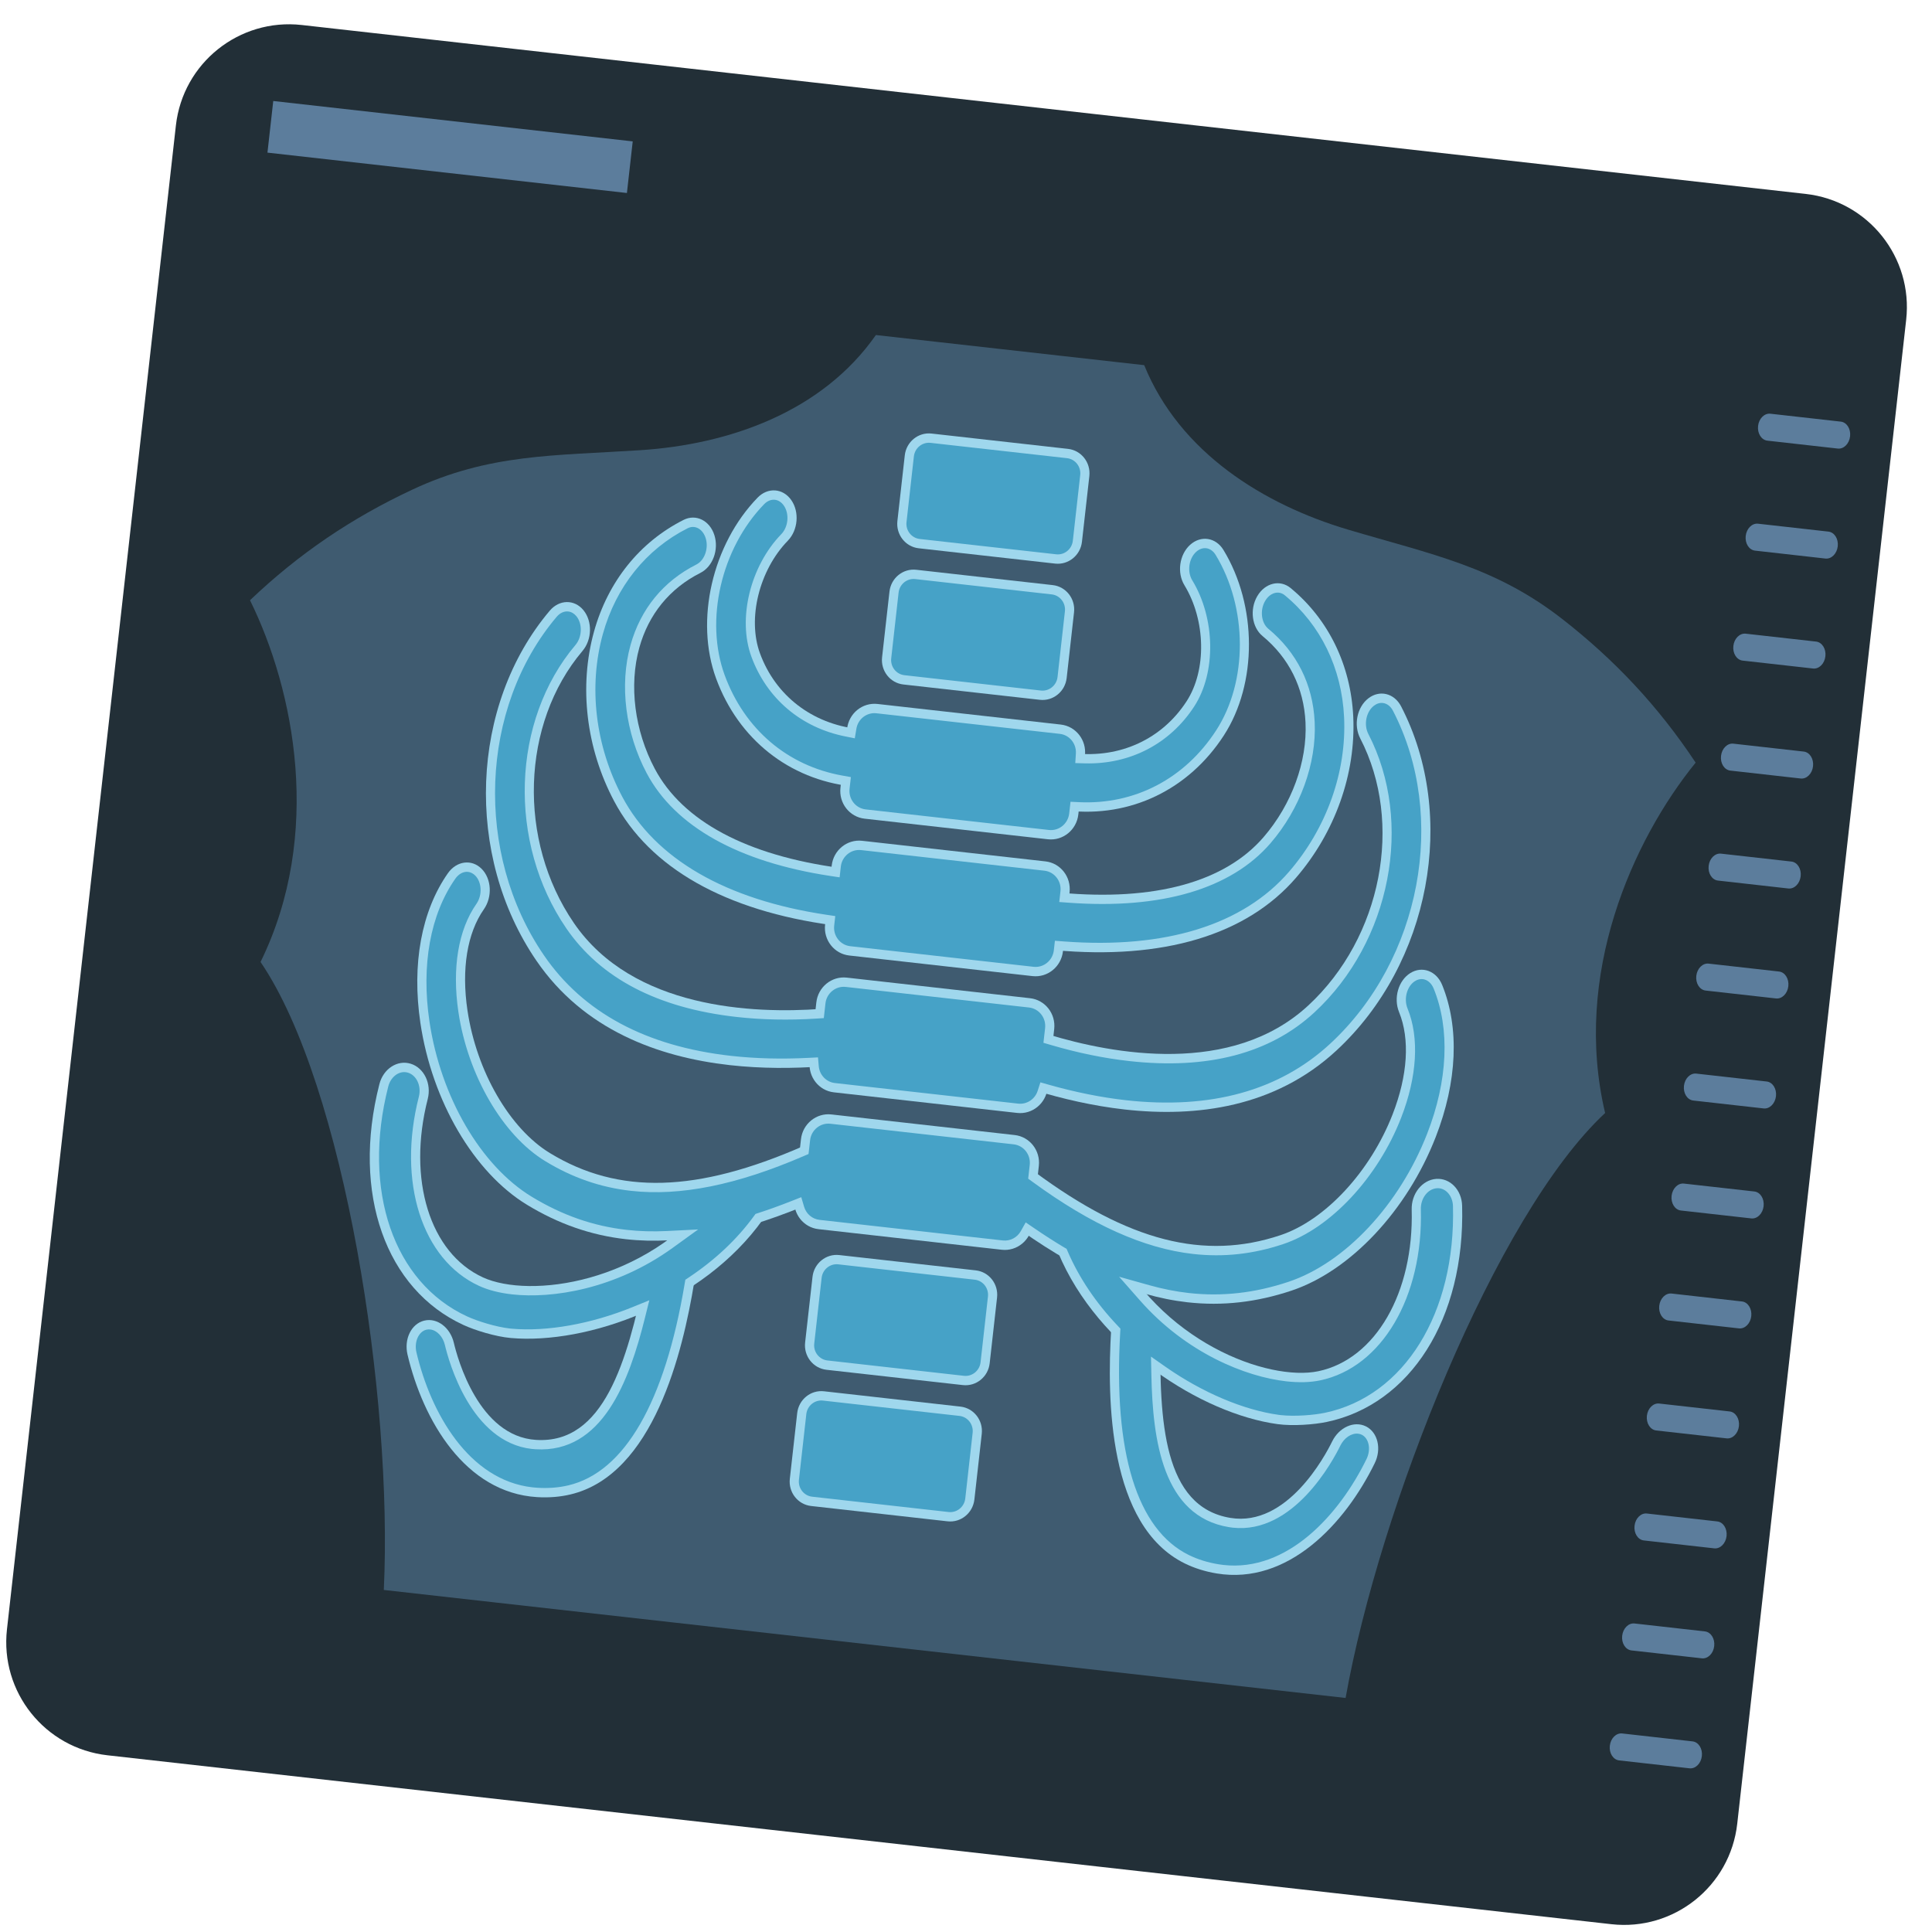 <svg xmlns="http://www.w3.org/2000/svg" xmlns:xlink="http://www.w3.org/1999/xlink" width="512" zoomAndPan="magnify" viewBox="0 0 384 384" height="512" preserveAspectRatio="xMidYMid meet" version="1.0"><path fill="#222f37" d="M 320.27 382.449 L 21.352 348.875 C 8.93 347.48 -0.012 336.277 1.383 323.855 L 34.961 24.934 C 36.355 12.516 47.555 3.574 59.98 4.969 L 358.898 38.543 C 371.32 39.941 380.262 51.141 378.867 63.562 L 345.289 362.484 C 343.895 374.906 332.691 383.844 320.27 382.449 " fill-opacity="1" fill-rule="nonzero"/><path fill="#5c7d9c" d="M 124.605 38.359 L 53.16 30.336 L 54.312 20.074 L 125.758 28.102 L 124.605 38.359 " fill-opacity="1" fill-rule="nonzero"/><path fill="#3f5b70" d="M 76.285 316.016 C 78.109 277.832 68.523 215.789 51.785 191.199 C 64.207 165.871 58.523 137.219 49.691 119.305 C 59.461 109.988 69.941 102.953 81.867 97.359 C 97.25 90.137 110.043 90.605 127.344 89.473 C 144.762 88.332 163.316 81.992 174.09 66.59 L 227.418 72.578 C 234.504 89.988 251.191 100.289 267.922 105.262 C 284.543 110.207 297.117 112.586 310.52 123.039 C 320.906 131.141 329.562 140.328 337.023 151.578 C 324.438 167.086 312.535 193.766 319.031 221.219 C 297.258 241.48 274.141 299.848 267.449 337.484 L 76.285 316.016 " fill-opacity="1" fill-rule="nonzero"/><path fill="#9fd7ed" d="M 206.684 139.094 L 179.555 136.047 C 176.914 135.754 175.02 133.328 175.32 130.641 L 176.789 117.582 C 177.094 114.891 179.477 112.949 182.113 113.246 L 209.242 116.293 C 211.883 116.59 213.777 119.012 213.473 121.703 L 212.008 134.762 C 211.703 137.449 209.32 139.391 206.684 139.094 " fill-opacity="1" fill-rule="nonzero"/><path fill="#9fd7ed" d="M 209.723 112.02 L 182.594 108.973 C 179.957 108.676 178.062 106.254 178.363 103.562 L 179.832 90.504 C 180.133 87.812 182.516 85.875 185.152 86.172 L 212.285 89.219 C 214.922 89.512 216.816 91.938 216.516 94.625 L 215.047 107.684 C 214.746 110.375 212.359 112.312 209.723 112.02 " fill-opacity="1" fill-rule="nonzero"/><path fill="#9fd7ed" d="M 188.34 302.375 L 161.211 299.328 C 158.574 299.031 156.68 296.609 156.984 293.922 L 158.449 280.863 C 158.754 278.172 161.133 276.23 163.773 276.527 L 190.902 279.574 C 193.543 279.871 195.434 282.289 195.133 284.984 L 193.668 298.039 C 193.363 300.73 190.98 302.672 188.34 302.375 " fill-opacity="1" fill-rule="nonzero"/><path fill="#9fd7ed" d="M 191.383 275.297 L 164.254 272.254 C 161.617 271.953 159.723 269.535 160.023 266.844 L 161.492 253.785 C 161.793 251.094 164.176 249.152 166.816 249.453 L 193.945 252.496 C 196.586 252.793 198.477 255.215 198.172 257.906 L 196.707 270.965 C 196.406 273.652 194.023 275.594 191.383 275.297 " fill-opacity="1" fill-rule="nonzero"/><path fill="#9fd7ed" d="M 208.277 166.812 L 171.848 162.719 C 168.852 162.383 166.703 159.637 167.047 156.582 L 168.367 144.84 C 168.707 141.785 171.414 139.582 174.41 139.918 L 210.84 144.012 C 213.836 144.348 215.984 147.094 215.641 150.148 L 214.324 161.891 C 213.98 164.945 211.273 167.148 208.277 166.812 " fill-opacity="1" fill-rule="nonzero"/><path fill="#9fd7ed" d="M 205.223 194.008 L 168.793 189.914 C 165.797 189.578 163.648 186.832 163.992 183.777 L 165.309 172.035 C 165.652 168.98 168.359 166.777 171.355 167.113 L 207.785 171.207 C 210.781 171.543 212.93 174.293 212.586 177.348 L 211.27 189.086 C 210.926 192.141 208.219 194.344 205.223 194.008 " fill-opacity="1" fill-rule="nonzero"/><path fill="#9fd7ed" d="M 202.168 221.203 L 165.738 217.109 C 162.742 216.773 160.594 214.023 160.938 210.969 L 162.254 199.23 C 162.598 196.176 165.305 193.973 168.301 194.309 L 204.73 198.402 C 207.727 198.738 209.875 201.484 209.531 204.539 L 208.215 216.281 C 207.871 219.336 205.164 221.539 202.168 221.203 " fill-opacity="1" fill-rule="nonzero"/><path fill="#9fd7ed" d="M 199.113 248.398 L 162.684 244.305 C 159.688 243.969 157.539 241.223 157.883 238.168 L 159.199 226.426 C 159.543 223.371 162.25 221.168 165.246 221.504 L 201.676 225.598 C 204.672 225.934 206.82 228.684 206.477 231.738 L 205.16 243.477 C 204.816 246.531 202.109 248.734 199.113 248.398 " fill-opacity="1" fill-rule="nonzero"/><path fill="#9fd7ed" d="M 212.184 161.121 C 212.027 161.105 211.871 161.086 211.715 161.066 C 209.117 160.738 207.324 157.922 207.703 154.777 C 208.082 151.656 210.469 149.379 213.043 149.668 C 213.184 149.688 213.324 149.707 213.461 149.719 C 222.617 150.75 230.969 146.902 235.848 139.379 C 239.852 133.215 239.668 123.305 235.418 116.324 C 233.898 113.832 234.402 110.234 236.539 108.293 C 238.68 106.355 241.645 106.805 243.168 109.301 C 249.902 120.367 249.934 135.879 243.238 146.191 C 236.246 156.965 224.664 162.523 212.184 161.121 " fill-opacity="1" fill-rule="nonzero"/><path fill="#9fd7ed" d="M 209.539 188.84 C 206.977 188.555 205.156 185.828 205.465 182.711 C 205.77 179.555 208.133 177.191 210.738 177.434 C 229.469 179.145 243.441 175.324 251.148 166.383 C 256.738 159.902 259.852 151.383 259.48 143.586 C 259.152 136.699 256.199 130.762 250.938 126.418 C 248.816 124.668 248.352 121.113 249.898 118.48 C 251.441 115.852 254.414 115.129 256.535 116.887 C 264.062 123.105 268.48 132.184 268.969 142.449 C 269.508 153.781 265.359 165.453 257.586 174.469 C 247.773 185.848 231.188 190.82 209.621 188.848 C 209.594 188.848 209.566 188.844 209.539 188.84 " fill-opacity="1" fill-rule="nonzero"/><path fill="#9fd7ed" d="M 223.535 220.52 C 217.191 219.805 211.102 218.375 205.684 216.723 C 203.164 215.953 201.73 212.844 202.477 209.773 C 203.223 206.707 205.875 204.844 208.383 205.613 C 221.141 209.508 244.801 213.938 260.035 199.84 C 274.613 186.352 279.051 163.527 270.355 146.758 C 268.996 144.125 269.707 140.57 271.949 138.816 C 274.191 137.062 277.113 137.766 278.48 140.395 C 289.766 162.172 284.234 191.582 265.617 208.809 C 253.426 220.094 237.828 222.125 223.535 220.52 " fill-opacity="1" fill-rule="nonzero"/><path fill="#9fd7ed" d="M 236.027 258.84 C 224.91 257.59 213.406 252.332 200.527 242.82 C 198.332 241.203 197.723 237.688 199.164 234.973 C 200.602 232.258 203.551 231.371 205.742 232.988 C 224.316 246.707 239.355 250.57 254.508 245.5 C 263.402 242.527 272.355 232.879 276.789 221.492 C 279.805 213.75 280.262 206.527 278.074 201.16 C 276.938 198.371 277.934 194.902 280.297 193.414 C 282.664 191.926 285.504 192.977 286.641 195.766 C 290.098 204.254 289.645 214.984 285.363 225.984 C 279.668 240.617 268.41 252.605 256.684 256.527 C 249.789 258.828 242.984 259.621 236.027 258.84 " fill-opacity="1" fill-rule="nonzero"/><path fill="#9fd7ed" d="M 253.949 283.059 C 238.879 281.004 218.207 267.93 210.32 248.973 C 209.156 246.172 211.453 245.629 213.91 244.059 C 216.359 242.496 219.387 243.449 220.68 246.195 C 230.359 266.738 252.09 274.625 262.031 272.539 C 273.395 270.152 281.023 256.938 280.586 240.406 C 280.5 237.25 282.68 234.527 285.449 234.316 C 288.207 234.109 290.527 236.496 290.609 239.652 C 291.207 262.164 280.262 279.145 263.707 282.621 C 261.227 283.145 256.992 283.473 253.949 283.059 " fill-opacity="1" fill-rule="nonzero"/><path fill="#9fd7ed" d="M 235.5 310.754 C 220.238 303.27 220.012 278.09 220.855 264.219 C 221.043 261.164 223.121 260.684 225.84 260.316 C 228.559 259.945 230.719 262.125 230.668 265.184 C 230.391 282.461 231.227 299.523 244.559 301.695 C 255.828 303.539 263.379 289.359 264.777 286.5 C 266.156 283.688 269.137 282.352 271.465 283.492 C 271.484 283.5 271.504 283.508 271.523 283.52 C 273.859 284.715 274.625 287.984 273.238 290.82 C 267.312 302.93 255.957 315.051 241.859 312.742 C 239.484 312.352 237.375 311.672 235.5 310.754 " fill-opacity="1" fill-rule="nonzero"/><path fill="#9fd7ed" d="M 169.305 156.305 C 169.461 156.324 169.617 156.336 169.773 156.355 C 172.379 156.609 174.754 154.262 175.074 151.113 C 175.398 147.984 173.578 145.238 171.004 144.949 C 170.863 144.934 170.723 144.922 170.586 144.902 C 161.426 143.875 154.141 138.273 151.051 129.855 C 148.516 122.957 150.891 113.332 156.582 107.473 C 158.617 105.375 158.926 101.754 157.27 99.391 C 155.617 97.027 152.625 96.809 150.586 98.902 C 141.566 108.199 138.094 123.32 142.332 134.859 C 146.762 146.914 156.824 154.902 169.305 156.305 " fill-opacity="1" fill-rule="nonzero"/><path fill="#9fd7ed" d="M 165.734 183.918 C 168.297 184.207 170.672 181.953 171.066 178.844 C 171.465 175.703 169.684 172.875 167.094 172.531 C 148.449 170.043 135.672 163.219 130.141 152.793 C 126.129 145.234 124.98 136.23 127.074 128.715 C 128.922 122.074 133.117 116.941 139.211 113.867 C 141.668 112.629 142.914 109.27 141.988 106.359 C 141.066 103.453 138.328 102.094 135.871 103.332 C 127.148 107.727 120.832 115.598 118.074 125.5 C 115.031 136.434 116.488 148.73 122.07 159.246 C 129.113 172.52 144.184 181.047 165.648 183.91 C 165.676 183.914 165.703 183.918 165.734 183.918 " fill-opacity="1" fill-rule="nonzero"/><path fill="#9fd7ed" d="M 145.055 211.703 C 151.402 212.414 157.656 212.371 163.309 211.961 C 165.93 211.77 168.02 209.055 167.973 205.902 C 167.926 202.746 165.754 200.336 163.137 200.531 C 149.836 201.5 125.777 200.57 114.055 183.441 C 102.832 167.055 103.566 143.816 115.766 129.391 C 117.68 127.129 117.773 123.508 115.977 121.293 C 114.176 119.086 111.168 119.129 109.258 121.391 C 93.422 140.117 92.289 170.023 106.621 190.953 C 116.004 204.656 130.762 210.098 145.055 211.703 " fill-opacity="1" fill-rule="nonzero"/><path fill="#9fd7ed" d="M 124.375 246.297 C 135.492 247.547 147.879 244.973 162.543 238.555 C 165.039 237.461 166.418 234.168 165.617 231.203 C 164.812 228.238 162.137 226.723 159.641 227.812 C 138.484 237.066 122.965 237.496 109.312 229.191 C 101.301 224.32 94.711 212.926 92.914 200.84 C 91.691 192.617 92.852 185.477 96.172 180.727 C 97.898 178.262 97.699 174.656 95.723 172.68 C 93.746 170.703 90.742 171.102 89.016 173.57 C 83.762 181.078 81.824 191.645 83.555 203.32 C 85.863 218.848 94.184 233.035 104.746 239.461 C 110.957 243.238 117.418 245.516 124.375 246.297 " fill-opacity="1" fill-rule="nonzero"/><path fill="#9fd7ed" d="M 101.523 265.938 C 116.676 267.277 139.734 259.113 151.633 242.379 C 153.387 239.906 151.266 238.867 149.223 236.793 C 147.18 234.723 144.016 234.984 142.145 237.371 C 128.148 255.258 105.211 258.125 95.977 253.887 C 85.43 249.039 80.922 234.461 85.016 218.438 C 85.797 215.383 84.281 212.242 81.625 211.422 C 78.984 210.609 76.188 212.422 75.406 215.48 C 69.832 237.301 76.738 256.285 92.109 263.348 C 94.41 264.406 98.465 265.668 101.523 265.938 " fill-opacity="1" fill-rule="nonzero"/><path fill="#9fd7ed" d="M 113.371 297.035 C 129.918 293.121 135.723 268.621 137.973 254.91 C 138.469 251.891 136.551 250.961 133.984 249.996 C 131.414 249.035 128.82 250.68 128.191 253.668 C 124.629 270.582 120.031 287.035 106.547 286.191 C 95.152 285.492 90.934 269.992 90.203 266.891 C 89.484 263.84 86.875 261.879 84.352 262.477 C 84.332 262.48 84.309 262.484 84.289 262.488 C 81.746 263.133 80.273 266.152 80.996 269.23 C 84.086 282.352 92.469 296.688 106.73 297.562 C 109.129 297.711 111.344 297.516 113.371 297.035 " fill-opacity="1" fill-rule="nonzero"/><path fill="#46a2c7" d="M 182.801 107.125 C 181.168 106.941 179.988 105.438 180.176 103.77 L 181.641 90.707 C 181.828 89.043 183.312 87.836 184.949 88.02 L 212.078 91.066 C 213.711 91.25 214.891 92.754 214.703 94.422 L 213.234 107.48 C 213.047 109.148 211.566 110.355 209.93 110.172 Z M 179.758 134.199 C 178.125 134.016 176.949 132.512 177.137 130.844 L 178.602 117.785 C 178.789 116.117 180.273 114.91 181.906 115.094 L 209.035 118.141 C 210.672 118.324 211.848 119.832 211.66 121.496 L 210.195 134.559 C 210.008 136.223 208.523 137.434 206.887 137.25 Z M 172.059 160.875 C 170.066 160.648 168.629 158.816 168.855 156.785 L 169.121 154.453 L 167.434 154.152 C 156.508 152.203 147.98 144.93 144.039 134.199 C 140.039 123.309 143.336 109.012 151.879 100.207 C 152.508 99.562 153.266 99.254 154.02 99.336 C 154.695 99.414 155.324 99.816 155.785 100.477 C 156.926 102.105 156.699 104.715 155.289 106.168 C 149.129 112.512 146.57 122.977 149.344 130.512 C 152.402 138.844 159.223 144.629 168.055 146.379 L 169.898 146.746 L 170.211 144.852 C 170.527 142.906 172.281 141.551 174.199 141.77 L 210.633 145.859 C 212.555 146.074 213.961 147.785 213.84 149.754 L 213.719 151.668 L 215.602 151.723 C 224.602 151.969 232.535 147.844 237.367 140.402 C 241.738 133.668 241.57 122.895 236.969 115.34 C 235.918 113.609 236.273 111.02 237.75 109.68 C 238.344 109.141 239.047 108.887 239.727 108.961 C 240.477 109.047 241.148 109.52 241.617 110.289 C 247.996 120.77 248.039 135.438 241.719 145.172 C 235.496 154.762 225.566 159.961 214.48 159.438 L 212.773 159.355 L 212.512 161.688 C 212.281 163.719 210.477 165.188 208.488 164.965 Z M 169 188.066 C 167.008 187.844 165.574 186.012 165.801 183.98 L 166.016 182.078 L 164.277 181.82 C 144.273 178.832 130.234 170.719 123.676 158.355 C 118.32 148.262 116.914 136.469 119.828 126 C 122.441 116.613 128.422 109.156 136.672 104.996 C 137.102 104.781 137.535 104.695 137.969 104.746 C 138.984 104.859 139.859 105.699 140.254 106.938 C 140.895 108.965 140.051 111.375 138.41 112.203 C 131.836 115.516 127.312 121.051 125.32 128.215 C 123.102 136.188 124.305 145.707 128.535 153.68 C 134.152 164.266 146.766 171.324 165.008 174.098 L 166.883 174.379 L 167.121 172.238 C 167.348 170.207 169.156 168.738 171.148 168.961 L 207.578 173.055 C 209.57 173.277 211.004 175.113 210.777 177.141 L 210.535 179.285 L 212.426 179.422 C 230.828 180.77 244.691 176.684 252.516 167.605 C 258.41 160.77 261.695 151.754 261.301 143.488 C 260.949 136.062 257.766 129.656 252.086 124.973 C 250.672 123.801 250.383 121.262 251.461 119.43 C 252.121 118.309 253.16 117.684 254.176 117.797 C 254.605 117.848 255.016 118.023 255.383 118.332 C 262.504 124.215 266.684 132.812 267.148 142.547 C 267.664 153.402 263.684 164.59 256.219 173.246 C 247.082 183.844 231.59 188.641 211.426 187.117 L 209.672 186.984 L 209.457 188.883 C 209.227 190.914 207.426 192.383 205.434 192.16 Z M 165.945 215.262 C 164.238 215.074 162.895 213.672 162.738 211.934 L 162.582 210.16 L 160.836 210.25 C 155.379 210.535 150.141 210.402 145.262 209.855 C 128.391 207.961 115.895 201.238 108.117 189.883 C 94.246 169.629 95.328 140.703 110.637 122.602 C 111.285 121.832 112.125 121.445 112.945 121.539 C 113.559 121.605 114.121 121.938 114.57 122.484 C 115.797 124 115.715 126.609 114.387 128.184 C 101.66 143.23 100.875 167.449 112.555 184.512 C 119.355 194.441 130.734 200.371 146.371 202.125 C 151.371 202.688 156.695 202.801 162.203 202.457 L 163.738 202.359 L 164.066 199.434 C 164.293 197.402 166.102 195.934 168.094 196.156 L 204.523 200.25 C 206.512 200.473 207.949 202.305 207.723 204.336 L 207.391 207.266 L 208.867 207.695 C 214.16 209.254 219.383 210.328 224.379 210.887 C 240.016 212.645 252.422 209.391 261.258 201.215 C 276.438 187.168 281.039 163.379 271.969 145.883 C 271.023 144.055 271.52 141.488 273.059 140.285 C 273.613 139.852 274.234 139.652 274.848 139.723 C 275.668 139.812 276.402 140.379 276.863 141.27 C 287.773 162.32 282.414 190.762 264.395 207.438 C 254.293 216.785 240.617 220.562 223.746 218.672 C 218.867 218.121 213.73 217.09 208.469 215.602 L 206.789 215.125 L 206.242 216.816 C 205.707 218.48 204.082 219.547 202.379 219.355 Z M 164.461 270.402 C 162.828 270.219 161.648 268.715 161.836 267.047 L 163.305 253.988 C 163.488 252.32 164.973 251.113 166.605 251.297 L 193.734 254.348 C 195.371 254.531 196.551 256.035 196.363 257.703 L 194.895 270.762 C 194.707 272.426 193.227 273.637 191.59 273.453 Z M 161.418 297.48 C 159.785 297.297 158.605 295.789 158.793 294.125 L 160.262 281.062 C 160.449 279.398 161.93 278.191 163.566 278.375 L 190.695 281.422 C 192.328 281.605 193.508 283.109 193.32 284.777 L 191.855 297.836 C 191.668 299.504 190.184 300.711 188.551 300.527 Z M 243.16 311.047 C 242.828 311.008 242.492 310.961 242.156 310.906 C 240.031 310.559 238.059 309.941 236.297 309.078 C 225.992 304.023 221.273 288.742 222.645 264.887 L 222.691 264.074 L 222.137 263.488 C 217.816 258.941 214.484 253.984 212.23 248.77 L 211.996 248.219 L 211.484 247.918 C 209.605 246.797 207.586 245.504 205.492 244.07 L 203.867 242.961 L 202.891 244.699 C 202.164 245.984 200.766 246.711 199.32 246.551 L 162.891 242.457 C 161.449 242.297 160.246 241.277 159.824 239.859 L 159.258 237.949 L 157.426 238.672 C 155.066 239.605 152.812 240.418 150.727 241.094 L 150.164 241.277 L 149.812 241.758 C 146.457 246.348 142.109 250.438 136.887 253.914 L 136.219 254.359 L 136.082 255.16 C 132.129 278.73 124.137 292.586 112.965 295.227 C 111.059 295.676 109 295.84 106.848 295.707 C 106.508 295.688 106.172 295.656 105.836 295.621 C 93.152 294.195 85.605 280.824 82.77 268.789 C 82.289 266.742 83.184 264.684 84.723 264.293 C 85 264.227 85.254 264.211 85.508 264.242 C 86.836 264.391 88.039 265.66 88.43 267.336 C 89.188 270.543 93.566 286.621 105.699 287.988 C 105.941 288.016 106.184 288.035 106.43 288.047 C 119.734 288.879 125.043 274.547 128.18 261.969 L 129.059 258.438 L 125.742 259.789 C 117.504 263.145 108.738 264.711 101.691 264.086 L 101.34 264.051 C 98.535 263.734 94.883 262.582 92.863 261.656 C 78.211 254.922 71.906 236.551 77.172 215.941 C 77.629 214.152 79.105 212.934 80.613 213.105 C 80.773 213.121 80.934 213.156 81.09 213.203 C 82.82 213.734 83.789 215.879 83.25 217.98 C 78.93 234.895 83.852 250.355 95.223 255.582 C 97.035 256.414 99.242 256.98 101.773 257.266 C 109.773 258.164 122.352 256.211 133.664 248.047 L 138.762 244.363 L 132.531 244.676 C 129.793 244.809 127.117 244.734 124.586 244.449 C 117.93 243.703 111.746 241.547 105.688 237.863 C 95.566 231.711 87.59 218.035 85.359 203.035 C 83.695 191.84 85.523 181.758 90.5 174.645 C 91.164 173.695 92.109 173.191 93.031 173.293 C 93.543 173.355 94.031 173.602 94.441 174.008 C 95.781 175.348 95.895 177.934 94.691 179.652 C 91.09 184.797 89.82 192.422 91.109 201.125 C 92.984 213.727 99.922 225.648 108.375 230.789 C 113.777 234.078 119.355 236.008 125.418 236.688 C 135.199 237.785 146.422 235.531 159.719 229.789 L 160.703 229.367 L 161.012 226.629 C 161.238 224.598 163.047 223.129 165.039 223.352 L 201.469 227.445 C 203.461 227.668 204.895 229.5 204.668 231.531 L 204.359 234.27 L 205.227 234.902 C 216.922 243.449 227.363 248.137 237.141 249.234 C 243.207 249.918 249.074 249.273 255.07 247.266 C 264.453 244.129 273.863 234.047 278.484 222.172 C 281.676 213.973 282.129 206.254 279.758 200.441 C 278.965 198.496 279.648 196 281.25 194.992 C 281.742 194.684 282.27 194.551 282.785 194.609 C 283.707 194.711 284.52 195.414 284.953 196.484 C 288.23 204.527 287.773 214.762 283.668 225.309 C 278.168 239.445 267.352 251.004 256.121 254.762 C 249.395 257.008 242.887 257.738 236.234 256.992 C 233.699 256.707 231.078 256.188 228.434 255.445 L 222.43 253.762 L 226.586 258.48 C 235.801 268.957 247.633 273.648 255.633 274.547 C 258.164 274.832 260.441 274.77 262.395 274.359 C 274.641 271.785 282.871 257.801 282.406 240.348 C 282.352 238.18 283.77 236.309 285.574 236.172 C 285.738 236.16 285.902 236.16 286.062 236.18 C 287.57 236.348 288.742 237.867 288.789 239.711 C 289.352 260.977 279.125 277.488 263.348 280.801 C 261.176 281.262 257.355 281.574 254.551 281.262 L 254.199 281.219 C 247.191 280.262 238.988 276.789 231.699 271.691 L 228.766 269.637 L 228.844 273.273 C 229.109 286.234 231.105 301.387 244.266 303.531 C 244.508 303.57 244.746 303.605 244.988 303.633 C 257.125 304.992 264.961 290.285 266.406 287.324 C 267.164 285.781 268.617 284.809 269.945 284.957 C 270.199 284.984 270.441 285.055 270.668 285.168 C 272.113 285.902 272.531 288.109 271.605 289.996 C 266.172 301.109 255.848 312.469 243.16 311.047 " fill-opacity="1" fill-rule="nonzero"/><path fill="#5c7d9c" d="M 365.27 89.156 L 351.281 87.582 C 350.094 87.449 349.266 86.145 349.43 84.664 C 349.594 83.188 350.691 82.098 351.883 82.23 L 365.867 83.801 C 367.059 83.934 367.887 85.242 367.719 86.719 C 367.555 88.199 366.457 89.289 365.27 89.156 " fill-opacity="1" fill-rule="nonzero"/><path fill="#5c7d9c" d="M 362.812 111.016 L 348.824 109.441 C 347.637 109.309 346.809 108.004 346.973 106.523 C 347.141 105.047 348.238 103.957 349.426 104.09 L 363.414 105.66 C 364.602 105.793 365.43 107.102 365.266 108.578 C 365.102 110.059 364 111.148 362.812 111.016 " fill-opacity="1" fill-rule="nonzero"/><path fill="#5c7d9c" d="M 360.355 132.871 L 346.371 131.301 C 345.18 131.168 344.352 129.863 344.52 128.383 C 344.684 126.906 345.785 125.816 346.973 125.949 L 360.961 127.52 C 362.148 127.652 362.977 128.961 362.809 130.438 C 362.645 131.918 361.547 133.008 360.355 132.871 " fill-opacity="1" fill-rule="nonzero"/><path fill="#5c7d9c" d="M 357.902 154.734 L 343.914 153.16 C 342.727 153.027 341.898 151.723 342.066 150.242 C 342.23 148.766 343.328 147.676 344.516 147.809 L 358.504 149.379 C 359.691 149.512 360.52 150.82 360.355 152.297 C 360.188 153.777 359.09 154.867 357.902 154.734 " fill-opacity="1" fill-rule="nonzero"/><path fill="#5c7d9c" d="M 355.445 176.594 L 341.461 175.02 C 340.27 174.887 339.441 173.582 339.609 172.102 C 339.773 170.625 340.875 169.535 342.059 169.668 L 356.047 171.238 C 357.238 171.371 358.066 172.676 357.898 174.156 C 357.73 175.633 356.637 176.727 355.445 176.594 " fill-opacity="1" fill-rule="nonzero"/><path fill="#5c7d9c" d="M 352.992 198.449 L 339.004 196.879 C 337.816 196.746 336.988 195.441 337.152 193.961 C 337.32 192.484 338.418 191.395 339.605 191.527 L 353.59 193.098 C 354.781 193.23 355.609 194.539 355.445 196.016 C 355.277 197.496 354.18 198.582 352.992 198.449 " fill-opacity="1" fill-rule="nonzero"/><path fill="#5c7d9c" d="M 350.535 220.309 L 336.551 218.738 C 335.359 218.605 334.531 217.297 334.699 215.82 C 334.863 214.34 335.961 213.254 337.152 213.387 L 351.137 214.957 C 352.328 215.09 353.156 216.398 352.988 217.875 C 352.82 219.355 351.723 220.445 350.535 220.309 " fill-opacity="1" fill-rule="nonzero"/><path fill="#5c7d9c" d="M 348.082 242.168 L 334.094 240.598 C 332.906 240.465 332.078 239.16 332.242 237.68 C 332.41 236.203 333.508 235.113 334.695 235.246 L 348.684 236.816 C 349.871 236.949 350.699 238.254 350.531 239.734 C 350.367 241.211 349.27 242.301 348.082 242.168 " fill-opacity="1" fill-rule="nonzero"/><path fill="#5c7d9c" d="M 345.625 264.027 L 331.637 262.457 C 330.449 262.324 329.621 261.02 329.789 259.539 C 329.953 258.062 331.051 256.969 332.242 257.102 L 346.227 258.676 C 347.414 258.809 348.242 260.117 348.078 261.594 C 347.914 263.07 346.812 264.16 345.625 264.027 " fill-opacity="1" fill-rule="nonzero"/><path fill="#5c7d9c" d="M 343.168 285.887 L 329.184 284.316 C 327.996 284.184 327.168 282.875 327.332 281.398 C 327.496 279.918 328.598 278.828 329.785 278.965 L 343.77 280.535 C 344.961 280.668 345.789 281.973 345.625 283.453 C 345.457 284.934 344.359 286.023 343.168 285.887 " fill-opacity="1" fill-rule="nonzero"/><path fill="#5c7d9c" d="M 340.715 307.746 L 326.727 306.176 C 325.539 306.043 324.711 304.734 324.879 303.258 C 325.043 301.781 326.141 300.691 327.328 300.824 L 341.316 302.395 C 342.504 302.527 343.332 303.832 343.168 305.312 C 343 306.789 341.906 307.879 340.715 307.746 " fill-opacity="1" fill-rule="nonzero"/><path fill="#5c7d9c" d="M 338.258 329.605 L 324.273 328.035 C 323.082 327.902 322.254 326.598 322.422 325.117 C 322.59 323.637 323.684 322.547 324.875 322.68 L 338.859 324.254 C 340.051 324.387 340.879 325.691 340.711 327.172 C 340.547 328.648 339.449 329.738 338.258 329.605 " fill-opacity="1" fill-rule="nonzero"/><path fill="#5c7d9c" d="M 335.805 351.465 L 321.82 349.895 C 320.629 349.762 319.801 348.453 319.965 346.977 C 320.133 345.496 321.23 344.406 322.418 344.539 L 336.406 346.113 C 337.594 346.246 338.426 347.551 338.258 349.031 C 338.09 350.508 336.992 351.598 335.805 351.465 " fill-opacity="1" fill-rule="nonzero"/></svg>